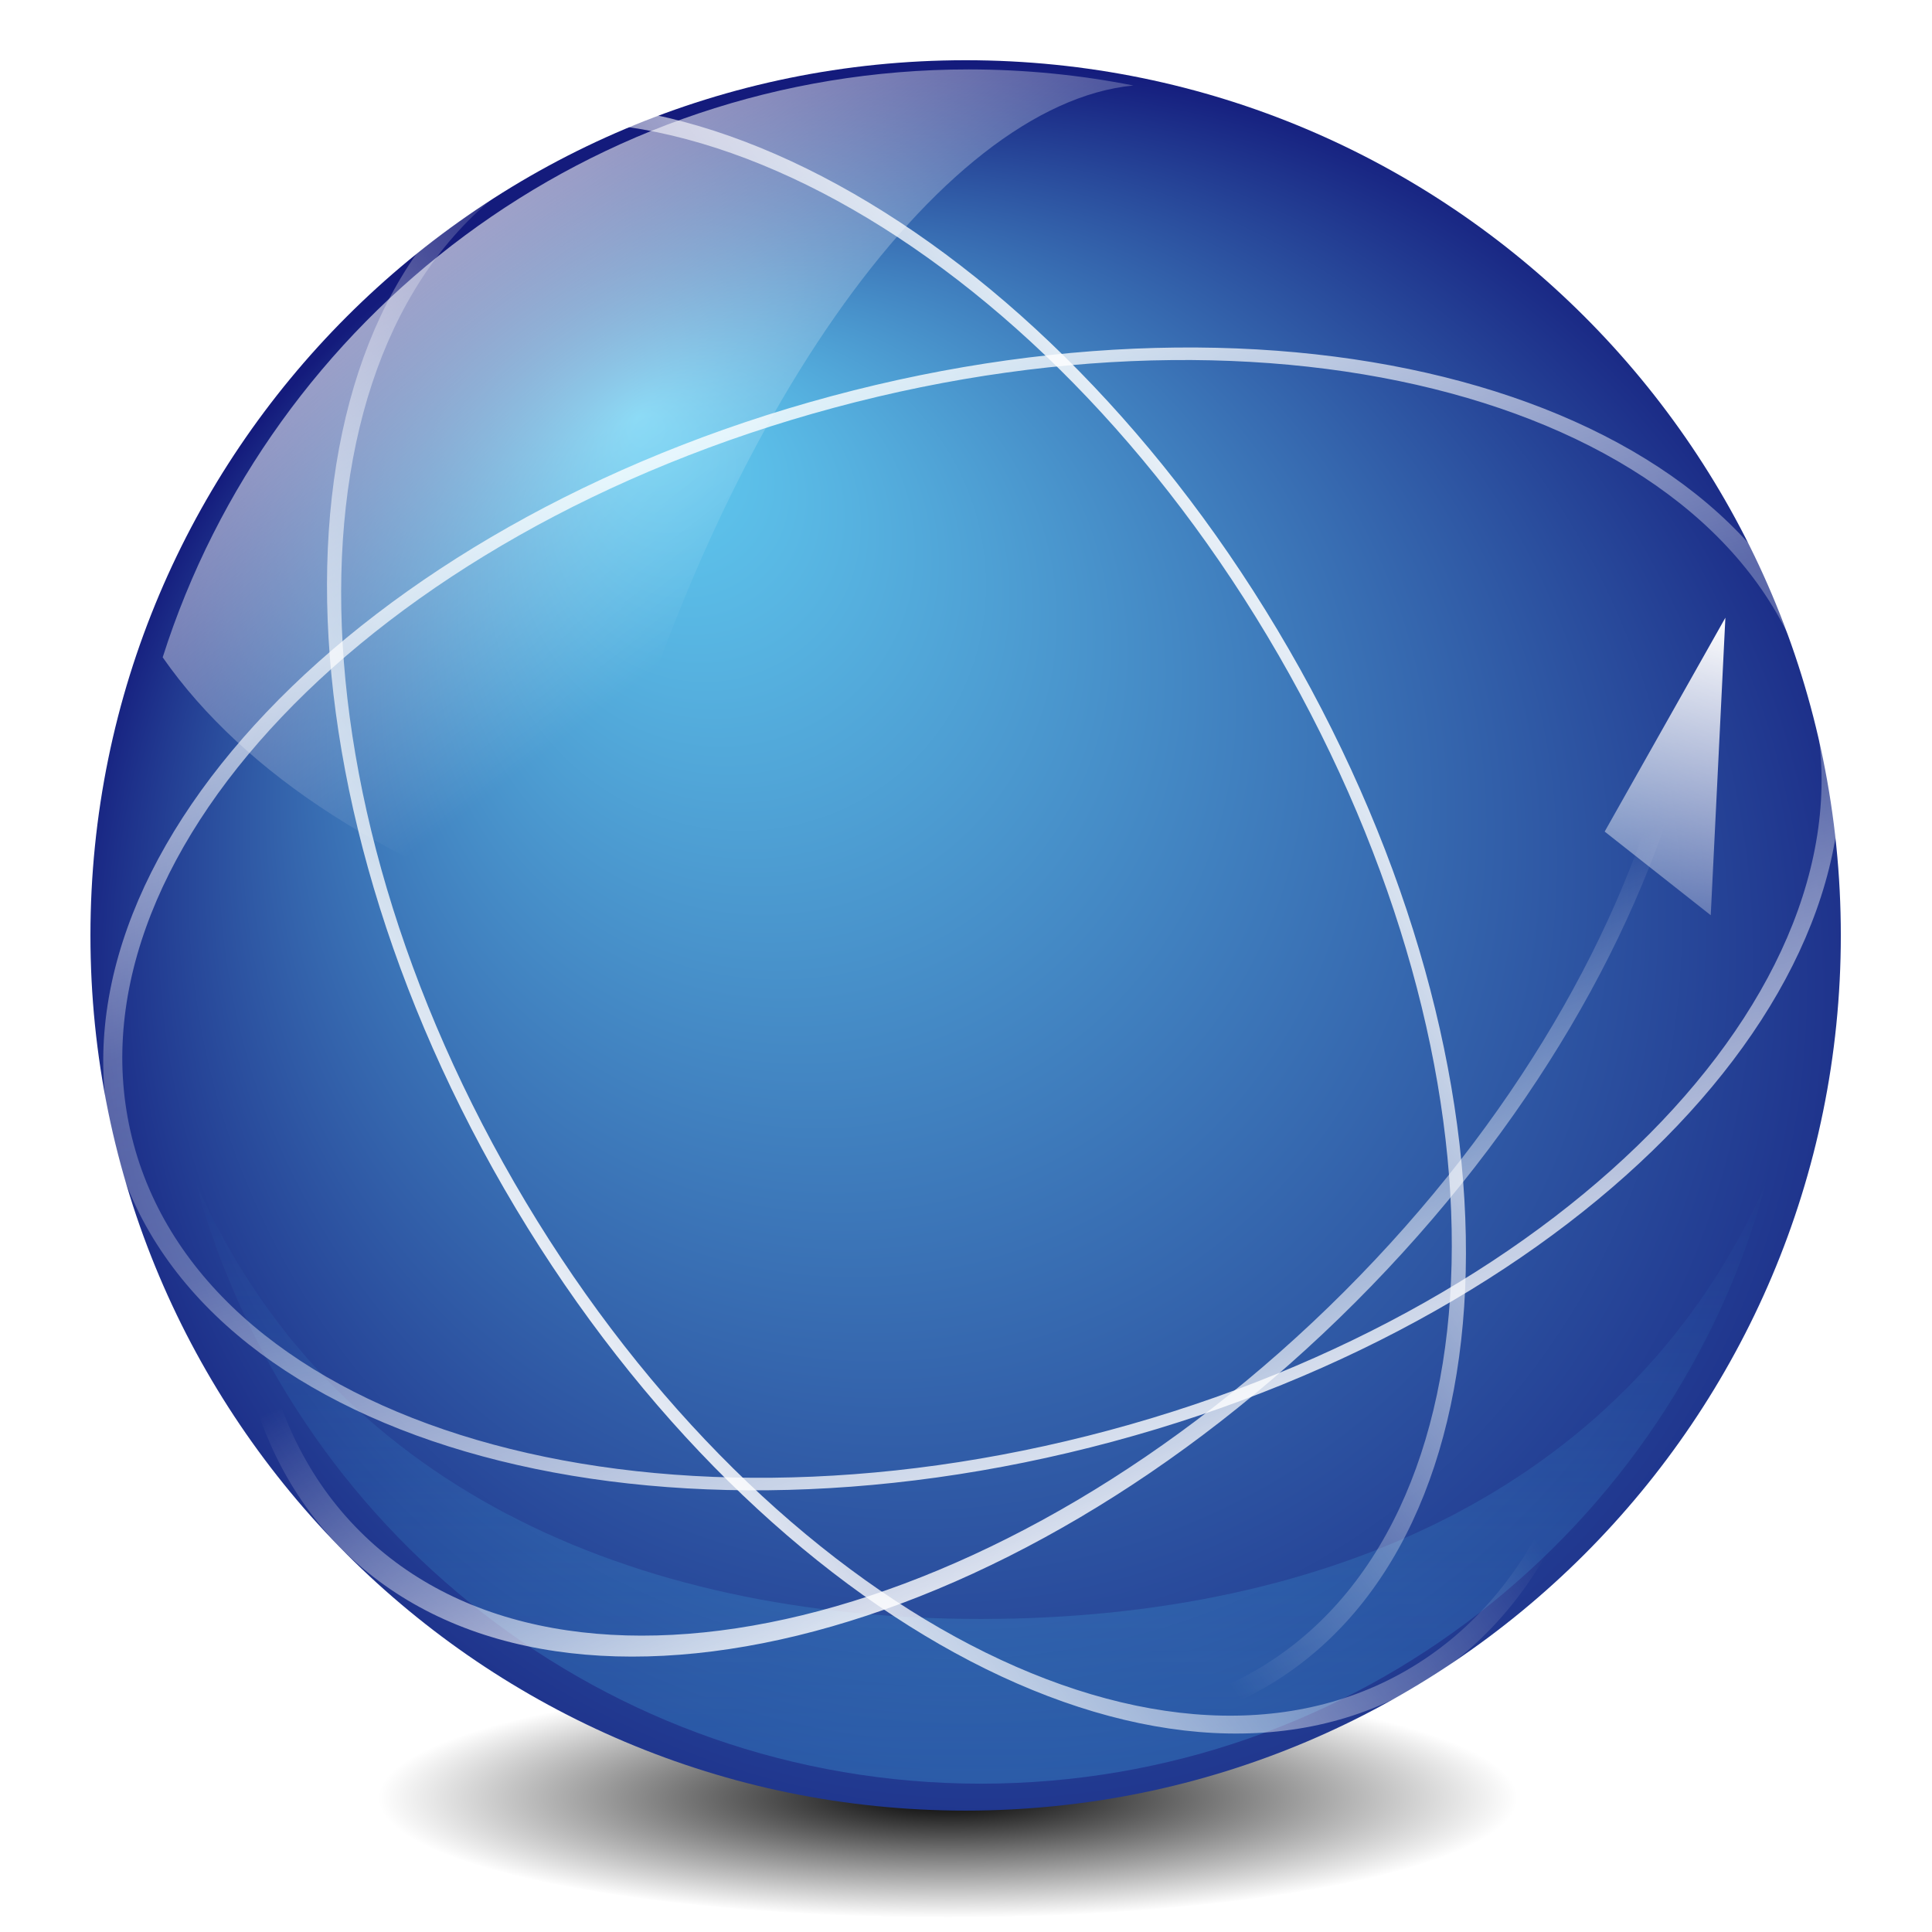 <svg xmlns:dc="http://purl.org/dc/elements/1.1/" xmlns:cc="http://creativecommons.org/ns#" xmlns:svg="http://www.w3.org/2000/svg" xmlns="http://www.w3.org/2000/svg" xmlns:xlink="http://www.w3.org/1999/xlink" version="1.0" width="128" height="128" viewBox="0 0 116 116" id="server-svg" xml:space="preserve" style="overflow:visible">
  <defs id="defs3772">
    <linearGradient x1="77.04" y1="14.124" x2="92.612" y2="4.882" id="linearGradient11390" xlink:href="#XMLID_4_" gradientUnits="userSpaceOnUse" gradientTransform="translate(229.838,405.962)" />
    <linearGradient x1="247.602" y1="-288.608" x2="261.973" y2="-288.608" id="rect22846_1_" gradientUnits="userSpaceOnUse" gradientTransform="matrix(0.943,-0.251,-0.242,-0.909,6.092,215.383)">
      <stop id="stop135" style="stop-color:#888888;stop-opacity:1" offset="0" />
      <stop id="stop137" style="stop-color:#555555;stop-opacity:1" offset="1" />
    </linearGradient>
    <linearGradient x1="247.602" y1="-288.608" x2="261.973" y2="-288.608" id="linearGradient11408" xlink:href="#rect22846_1_" gradientUnits="userSpaceOnUse" gradientTransform="matrix(0.943,-0.251,-0.242,-0.909,6.092,215.383)" />
    <filter color-interpolation-filters="sRGB" id="filter4503">
      <feGaussianBlur id="feGaussianBlur4505" stdDeviation="0.438" />
    </filter>
    <clipPath id="clipPath4092">
      <path d="m 59.849,42.398 c -2.256,4.589 -49.132,63.861 -51.075,68.668 -4.104,10.152 7.657,22.367 17.215,13.203 6.302,-6.042 40.97,-68.158 46.14,-72.854 3.494,-3.174 22.875,-10.332 22.875,-10.332 L 80.924,18.23 c 0,0 -18.2,18.322 -21.075,24.168 z" id="path4094" style="fill:#9c0f56" />
    </clipPath>
    <linearGradient x1="11.918" y1="119.058" x2="98.418" y2="44.058" id="XMLID_3_" gradientUnits="userSpaceOnUse">
      <stop id="stop49" style="stop-color:#c9c9c9;stop-opacity:1" offset="0" />
      <stop id="stop51" style="stop-color:#b2b2b2;stop-opacity:1" offset="0.023" />
      <stop id="stop53" style="stop-color:#9f9f9f;stop-opacity:1" offset="0.05" />
      <stop id="stop55" style="stop-color:#929292;stop-opacity:1" offset="0.082" />
      <stop id="stop57" style="stop-color:#8a8a8a;stop-opacity:1" offset="0.122" />
      <stop id="stop59" style="stop-color:#888888;stop-opacity:1" offset="0.201" />
      <stop id="stop63" style="stop-color:#686868;stop-opacity:1" offset="1" />
    </linearGradient>
    <linearGradient x1="11.918" y1="119.058" x2="98.418" y2="44.058" id="linearGradient11424" xlink:href="#XMLID_3_" gradientUnits="userSpaceOnUse" />
    <linearGradient x1="31.5" y1="80.044" x2="32.348" y2="80.672" id="XMLID_11_" gradientUnits="userSpaceOnUse" gradientTransform="translate(229.838,405.962)">
      <stop id="stop183" style="stop-color:#000000;stop-opacity:1" offset="0" />
      <stop id="stop185" style="stop-color:#000000;stop-opacity:0" offset="1" />
    </linearGradient>
    <linearGradient x1="31.5" y1="80.044" x2="32.348" y2="80.672" id="linearGradient11422" xlink:href="#XMLID_11_" gradientUnits="userSpaceOnUse" gradientTransform="translate(229.838,405.962)" />
    <linearGradient x1="23.984" y1="120.765" x2="12.728" y2="109.865" id="XMLID_10_" gradientUnits="userSpaceOnUse" gradientTransform="translate(229.838,405.962)">
      <stop id="stop176" style="stop-color:#eeeeee;stop-opacity:1" offset="0" />
      <stop id="stop178" style="stop-color:#535353;stop-opacity:1" offset="1" />
    </linearGradient>
    <linearGradient x1="17.509" y1="123.231" x2="18.876" y2="107.209" id="linearGradient11420" xlink:href="#XMLID_10_" gradientUnits="userSpaceOnUse" gradientTransform="translate(229.838,405.962)" />
    <linearGradient x1="18.777" y1="129.599" x2="18.777" y2="114.606" id="XMLID_9_" gradientUnits="userSpaceOnUse" gradientTransform="translate(229.838,405.962)">
      <stop id="stop169" style="stop-color:#000000;stop-opacity:1" offset="0" />
      <stop id="stop171" style="stop-color:#000000;stop-opacity:0" offset="1" />
    </linearGradient>
    <linearGradient x1="18.777" y1="129.599" x2="18.777" y2="114.606" id="linearGradient11418" xlink:href="#XMLID_9_" gradientUnits="userSpaceOnUse" gradientTransform="translate(229.838,405.962)" />
    <radialGradient cx="64.988" cy="15.943" r="19.618" id="XMLID_8_" gradientUnits="userSpaceOnUse" gradientTransform="translate(229.838,405.962)">
      <stop id="stop162" style="stop-color:#ffffff;stop-opacity:1" offset="0" />
      <stop id="stop164" style="stop-color:#888a85;stop-opacity:1" offset="1" />
    </radialGradient>
    <radialGradient cx="64.988" cy="15.943" r="19.618" id="radialGradient11416" xlink:href="#XMLID_8_" gradientUnits="userSpaceOnUse" gradientTransform="translate(229.838,405.962)" />
    <linearGradient x1="40.712" y1="75.172" x2="48.55" y2="80.9" id="XMLID_7_" gradientUnits="userSpaceOnUse" gradientTransform="translate(229.838,405.962)">
      <stop id="stop155" style="stop-color:#555753;stop-opacity:1" offset="0.213" />
      <stop id="stop157" style="stop-color:#000000;stop-opacity:1" offset="1" />
    </linearGradient>
    <linearGradient x1="40.712" y1="75.172" x2="48.55" y2="80.9" id="linearGradient11414" xlink:href="#XMLID_7_" gradientUnits="userSpaceOnUse" gradientTransform="translate(229.838,405.962)" />
    <linearGradient x1="16.78" y1="80.697" x2="67.724" y2="80.697" id="path30758_1_" gradientUnits="userSpaceOnUse" gradientTransform="translate(229.838,405.962)">
      <stop id="stop149" style="stop-color:#888888;stop-opacity:1" offset="0" />
      <stop id="stop151" style="stop-color:#dddddd;stop-opacity:1" offset="0.893" />
    </linearGradient>
    <linearGradient x1="16.78" y1="80.697" x2="67.724" y2="80.697" id="linearGradient11412" xlink:href="#path30758_1_" gradientUnits="userSpaceOnUse" gradientTransform="translate(229.838,405.962)" />
    <linearGradient x1="93.023" y1="39.387" x2="93.023" y2="25.929" id="path34280_1_" gradientUnits="userSpaceOnUse" gradientTransform="translate(229.838,405.962)">
      <stop id="stop141" style="stop-color:#555555;stop-opacity:1" offset="0" />
      <stop id="stop143" style="stop-color:#888888;stop-opacity:1" offset="0.396" />
      <stop id="stop145" style="stop-color:#555555;stop-opacity:1" offset="1" />
    </linearGradient>
    <linearGradient x1="93.023" y1="39.387" x2="93.023" y2="25.929" id="linearGradient11410" xlink:href="#path34280_1_" gradientUnits="userSpaceOnUse" gradientTransform="translate(229.838,405.962)" />
    <radialGradient cx="274.566" cy="36.065" r="6.873" id="rect14944_1_" gradientUnits="userSpaceOnUse" gradientTransform="matrix(0.523,-0.215,-2.627,-7.052,27.423,356.024)">
      <stop id="stop127" style="stop-color:#888a85;stop-opacity:1" offset="0" />
      <stop id="stop129" style="stop-color:#ffffff;stop-opacity:1" offset="0.621" />
      <stop id="stop131" style="stop-color:#555753;stop-opacity:1" offset="1" />
    </radialGradient>
    <radialGradient cx="274.566" cy="36.065" r="6.873" id="radialGradient11406" xlink:href="#rect14944_1_" gradientUnits="userSpaceOnUse" gradientTransform="matrix(0.523,-0.215,-2.627,-7.052,27.423,356.024)" />
    <radialGradient cx="290.843" cy="36.07" r="6.874" id="rect14938_1_" gradientUnits="userSpaceOnUse" gradientTransform="matrix(0.489,-0.206,-2.591,-7.093,29.692,361.615)">
      <stop id="stop119" style="stop-color:#888a85;stop-opacity:1" offset="0" />
      <stop id="stop121" style="stop-color:#ffffff;stop-opacity:1" offset="0.621" />
      <stop id="stop123" style="stop-color:#555753;stop-opacity:1" offset="1" />
    </radialGradient>
    <radialGradient cx="290.843" cy="36.07" r="6.874" id="radialGradient11404" xlink:href="#rect14938_1_" gradientUnits="userSpaceOnUse" gradientTransform="matrix(0.489,-0.206,-2.591,-7.093,29.692,361.615)" />
    <radialGradient cx="292.492" cy="43.389" r="6.873" id="rect10553_1_" gradientUnits="userSpaceOnUse" gradientTransform="matrix(0.498,-0.221,-2.937,-8.328,56.261,466.268)">
      <stop id="stop111" style="stop-color:#888a85;stop-opacity:1" offset="0" />
      <stop id="stop113" style="stop-color:#ffffff;stop-opacity:1" offset="0.621" />
      <stop id="stop115" style="stop-color:#555753;stop-opacity:1" offset="1" />
    </radialGradient>
    <radialGradient cx="292.492" cy="43.389" r="6.873" id="radialGradient11402" xlink:href="#rect10553_1_" gradientUnits="userSpaceOnUse" gradientTransform="matrix(0.498,-0.221,-2.937,-8.328,56.261,466.268)" />
    <radialGradient cx="92.734" cy="20.431" r="4.145" id="rect14950_1_" gradientUnits="userSpaceOnUse" gradientTransform="matrix(0.613,-0.292,-5.266,-7.965,125.01,227.992)">
      <stop id="stop103" style="stop-color:#ffffff;stop-opacity:1" offset="0" />
      <stop id="stop105" style="stop-color:#babdb6;stop-opacity:1" offset="0.527" />
      <stop id="stop107" style="stop-color:#888a85;stop-opacity:1" offset="1" />
    </radialGradient>
    <radialGradient cx="92.734" cy="20.431" r="4.145" id="radialGradient11400" xlink:href="#rect14950_1_" gradientUnits="userSpaceOnUse" gradientTransform="matrix(0.613,-0.292,-5.266,-7.965,125.01,227.992)" />
    <radialGradient cx="78.776" cy="44.608" r="14.32" id="rect10551_3_" gradientUnits="userSpaceOnUse">
      <stop id="stop95" style="stop-color:#2e3436;stop-opacity:1" offset="0" />
      <stop id="stop97" style="stop-color:#000000;stop-opacity:1" offset="0.722" />
      <stop id="stop99" style="stop-color:#2e3436;stop-opacity:1" offset="1" />
    </radialGradient>
    <radialGradient cx="78.776" cy="44.608" r="14.32" id="radialGradient11398" xlink:href="#rect10551_3_" gradientUnits="userSpaceOnUse" />
    <linearGradient x1="77.217" y1="44.766" x2="73.449" y2="30.555" id="rect10551_1_" gradientUnits="userSpaceOnUse">
      <stop id="stop89" style="stop-color:#dddddd;stop-opacity:1" offset="0.722" />
      <stop id="stop91" style="stop-color:#eeeeec;stop-opacity:1" offset="1" />
    </linearGradient>
    <linearGradient x1="77.217" y1="44.766" x2="73.449" y2="30.555" id="linearGradient11396" xlink:href="#rect10551_1_" gradientUnits="userSpaceOnUse" />
    <radialGradient cx="77.004" cy="13.14" r="64.406" fx="77.004" fy="13.14" id="XMLID_6_" gradientUnits="userSpaceOnUse" gradientTransform="translate(229.838,405.962)">
      <stop id="stop82" style="stop-color:#ffffff;stop-opacity:1" offset="0" />
      <stop id="stop13256" style="stop-color:#c3c4c2;stop-opacity:1" offset="0.5" />
      <stop id="stop84" style="stop-color:#000000;stop-opacity:1" offset="1" />
    </radialGradient>
    <radialGradient cx="77.004" cy="13.14" r="64.406" fx="77.004" fy="13.14" id="radialGradient11394" xlink:href="#XMLID_6_" gradientUnits="userSpaceOnUse" gradientTransform="matrix(0.434,0.444,-0.715,0.699,282.841,375.709)" />
    <linearGradient x1="15.721" y1="125.786" x2="24.936" y2="108.343" id="XMLID_5_" gradientUnits="userSpaceOnUse" gradientTransform="translate(-80,0)">
      <stop id="stop75" style="stop-color:#000000;stop-opacity:1" offset="0" />
      <stop id="stop77" style="stop-color:#ffffff;stop-opacity:1" offset="0.893" />
    </linearGradient>
    <linearGradient x1="15.721" y1="125.786" x2="24.936" y2="108.343" id="linearGradient10549" xlink:href="#XMLID_5_" gradientUnits="userSpaceOnUse" gradientTransform="translate(-80,0)" />
    <mask id="mask10545">
      <path d="M -0.051,18.554 -0.847,9.66 c 0,0 8.988,-5.178 11.227,-6.467 C 3.985,-0.79 -3.654,1.07 -3.741,1.093 c -7.162,1.903 -12.167,7.772 -12.167,14.129 0,0.239 0.007,0.479 0.021,0.718 0,0.001 0,0.001 0,0.002 0,0.357 -0.363,20.788 -3.366,26.896 -1.081,2.198 -11.148,15.342 -22.805,30.562 -12.137,15.847 -27.242,35.568 -28.24,38.04 -0.541,1.338 -0.781,2.686 -0.781,3.995 0,3.786 2.019,7.228 4.596,9.186 0.4,-0.701 0.828,-1.443 1.286,-2.229 -1.823,-1.291 -3.266,-3.318 -3.698,-5.609 -0.396,-2.096 0.064,-4.303 1.264,-6.057 1.171,-1.713 2.972,-2.871 5.07,-3.263 1.626,-0.303 3.379,0.13 4.94,1.219 0.193,0.135 0.376,0.284 0.558,0.436 10.748,-16.885 29.125,-43.768 60.258,-85.294 -1.872,-3.04 -3.246,-5.27 -3.246,-5.27 z" id="path10547" style="fill:url(#linearGradient10549)" />
    </mask>
    <linearGradient x1="40.528" y1="55.75" x2="52.982" y2="64.646" id="XMLID_4_" gradientUnits="userSpaceOnUse" gradientTransform="translate(-80,0)">
      <stop id="stop68" style="stop-color:#ffffff;stop-opacity:0" offset="0" />
      <stop id="stop70" style="stop-color:#ffffff;stop-opacity:1" offset="0.893" />
    </linearGradient>
    <linearGradient x1="40.528" y1="55.75" x2="52.982" y2="64.646" id="linearGradient11392" xlink:href="#XMLID_4_" gradientUnits="userSpaceOnUse" gradientTransform="translate(-80,0)" />
    <linearGradient x1="14.921" y1="124.677" x2="107.755" y2="-17.99" id="path2388_1_" gradientUnits="userSpaceOnUse" gradientTransform="translate(229.838,405.962)">
      <stop id="stop32" style="stop-color:#dddddd;stop-opacity:1" offset="0" />
      <stop id="stop34" style="stop-color:#888888;stop-opacity:1" offset="0.686" />
      <stop id="stop36" style="stop-color:#dddddd;stop-opacity:1" offset="0.893" />
    </linearGradient>
    <linearGradient x1="14.921" y1="124.677" x2="107.755" y2="-17.99" id="linearGradient11388" xlink:href="#path2388_1_" gradientUnits="userSpaceOnUse" gradientTransform="translate(229.838,405.962)" />
    <radialGradient cx="172.123" cy="4.748" r="4.697" id="path5936_1_" gradientUnits="userSpaceOnUse" gradientTransform="matrix(6.792,-1.486,-1.201,-5.506,-845.126,725.195)">
      <stop id="stop26" style="stop-color:#ffffff;stop-opacity:1" offset="0" />
      <stop id="stop28" style="stop-color:#3e3e3e;stop-opacity:1" offset="1" />
    </radialGradient>
    <radialGradient cx="172.123" cy="4.748" r="4.697" id="radialGradient11386" xlink:href="#path5936_1_" gradientUnits="userSpaceOnUse" gradientTransform="matrix(6.792,-1.486,-1.201,-5.506,-845.126,725.195)" />
    <linearGradient x1="92.628" y1="26.589" x2="104.532" y2="31.235" id="XMLID_1_" gradientUnits="userSpaceOnUse" gradientTransform="translate(229.838,405.962)">
      <stop id="stop19" style="stop-color:#ffffff;stop-opacity:1" offset="0" />
      <stop id="stop21" style="stop-color:#888888;stop-opacity:1" offset="0.639" />
    </linearGradient>
    <linearGradient x1="92.628" y1="26.589" x2="104.532" y2="31.235" id="linearGradient11384" xlink:href="#XMLID_1_" gradientUnits="userSpaceOnUse" gradientTransform="translate(229.838,405.962)" />
    <linearGradient x1="258.884" y1="-326.09" x2="286.16" y2="-287.653" id="rect25493_1_" gradientUnits="userSpaceOnUse" gradientTransform="matrix(0.906,-0.241,-0.242,-0.909,10.724,214.407)">
      <stop id="stop5" style="stop-color:#555555;stop-opacity:1" offset="0" />
      <stop id="stop7" style="stop-color:#888888;stop-opacity:1" offset="0.686" />
    </linearGradient>
    <linearGradient x1="258.884" y1="-326.09" x2="286.16" y2="-287.653" id="linearGradient11382" xlink:href="#rect25493_1_" gradientUnits="userSpaceOnUse" gradientTransform="matrix(0.906,-0.241,-0.242,-0.909,10.724,214.407)" />
    <filter color-interpolation-filters="sRGB" id="filter12490">
      <feGaussianBlur id="feGaussianBlur12492" stdDeviation="2.351" />
    </filter>
    <linearGradient id="linearGradient4046">
      <stop id="stop4048" style="stop-color:#ffffff;stop-opacity:1" offset="0" />
      <stop id="stop4050" style="stop-color:#ffffff;stop-opacity:0" offset="1" />
    </linearGradient>
    <linearGradient id="linearGradient6774">
      <stop id="stop6776" style="stop-color:#ffffff;stop-opacity:1" offset="0" />
      <stop id="stop6778" style="stop-color:#ffffff;stop-opacity:0" offset="1" />
    </linearGradient>
    <linearGradient id="linearGradient6454">
      <stop id="stop6456" style="stop-color:#ffffff;stop-opacity:1" offset="0" />
      <stop id="stop6458" style="stop-color:#ffffff;stop-opacity:0" offset="1" />
    </linearGradient>
    <filter x="-0.05" y="-0.299" width="1.1" height="1.598" color-interpolation-filters="sRGB" id="filter3860">
      <feGaussianBlur stdDeviation="2.606" id="feGaussianBlur3862" />
    </filter>
    <filter x="-0.043" y="-0.114" width="1.087" height="1.227" color-interpolation-filters="sRGB" id="filter3793">
      <feGaussianBlur stdDeviation="2.881" id="feGaussianBlur3795" />
    </filter>
    <linearGradient id="linearGradient3142">
      <stop id="stop3144" style="stop-color:#62cdf2;stop-opacity:1" offset="0" />
      <stop id="stop3146" style="stop-color:#141b7c;stop-opacity:1" offset="1" />
    </linearGradient>
    <linearGradient id="linearGradient3820">
      <stop id="stop3822" style="stop-color:#000000;stop-opacity:1" offset="0" />
      <stop id="stop3864" style="stop-color:#000000;stop-opacity:0.498" offset="0.5" />
      <stop id="stop3824" style="stop-color:#000000;stop-opacity:0" offset="1" />
    </linearGradient>
    <linearGradient id="linearGradient3927">
      <stop id="stop3929" style="stop-color:#4fd6ff;stop-opacity:1" offset="0" />
      <stop id="stop3931" style="stop-color:#4fd6ff;stop-opacity:0" offset="1" />
    </linearGradient>
    <filter x="-0.105" y="-0.05" width="1.211" height="1.099" color-interpolation-filters="sRGB" id="filter6740">
      <feGaussianBlur id="feGaussianBlur6742" stdDeviation="0.207" />
    </filter>
    <radialGradient cx="106.917" cy="78.61" r="92.351" fx="103.402" fy="148.286" id="radialGradient6538" xlink:href="#linearGradient3142" gradientUnits="userSpaceOnUse" gradientTransform="matrix(-0.935,0.634,-0.648,-0.956,296.989,169.255)" />
    <radialGradient cx="99.157" cy="186.171" r="62.769" fx="99.157" fy="186.171" id="radialGradient6540" xlink:href="#linearGradient3820" gradientUnits="userSpaceOnUse" gradientTransform="matrix(1,0,0,0.167,0,155.142)" />
    <linearGradient x1="-1100.798" y1="457.993" x2="-1100.798" y2="379.857" id="linearGradient6542" xlink:href="#linearGradient3927" gradientUnits="userSpaceOnUse" />
    <linearGradient x1="97.526" y1="51.7" x2="37.594" y2="11.567" id="linearGradient6544" xlink:href="#linearGradient6454" gradientUnits="userSpaceOnUse" />
    <linearGradient x1="108.674" y1="-9.811" x2="-5.198" y2="6.688" id="linearGradient6546" xlink:href="#linearGradient6454" gradientUnits="userSpaceOnUse" />
    <linearGradient x1="119.585" y1="1.565" x2="-6.849" y2="8.759" id="linearGradient6548" xlink:href="#linearGradient6454" gradientUnits="userSpaceOnUse" />
    <linearGradient x1="100.883" y1="45.795" x2="96.163" y2="59.069" id="linearGradient6550" xlink:href="#linearGradient6774" gradientUnits="userSpaceOnUse" gradientTransform="translate(0.906,-1.812)" />
    <linearGradient x1="22.196" y1="-3.091" x2="51.626" y2="35.567" id="linearGradient6552" xlink:href="#linearGradient4046" gradientUnits="userSpaceOnUse" gradientTransform="matrix(0.968,0,0,0.965,-3.793,0.04)" />
    <linearGradient x1="108.674" y1="-9.811" x2="-5.198" y2="6.688" id="linearGradient6554" xlink:href="#linearGradient6454" gradientUnits="userSpaceOnUse" />
    <linearGradient x1="119.585" y1="1.565" x2="-6.849" y2="8.759" id="linearGradient6556" xlink:href="#linearGradient6454" gradientUnits="userSpaceOnUse" />
    <linearGradient x1="0.161" y1="117.28" x2="128.161" y2="117.28" id="linearGradient8078" xlink:href="#linearGradient6959" gradientUnits="userSpaceOnUse" gradientTransform="matrix(0.785,-0.074,0.039,0.449,22.778,70.711)" />
    <linearGradient id="linearGradient6959">
      <stop id="stop6961" style="stop-color:#000000;stop-opacity:1" offset="0" />
      <stop id="stop6963" style="stop-color:#000000;stop-opacity:0" offset="1" />
    </linearGradient>
    <linearGradient x1="-70.589" y1="67.754" x2="-59.581" y2="67.754" id="linearGradient4970" xlink:href="#linearGradient2334" gradientUnits="userSpaceOnUse" gradientTransform="matrix(1.176,0,0,1.183,-4.798,-79.666)" />
    <linearGradient id="linearGradient2334">
      <stop id="stop2336" style="stop-color:#8d8d8d;stop-opacity:1" offset="0" />
      <stop id="stop2342" style="stop-color:#e2dcdc;stop-opacity:1" offset="0.277" />
      <stop id="stop2348" style="stop-color:#ffffff;stop-opacity:1" offset="0.715" />
      <stop id="stop2344" style="stop-color:#dfd9df;stop-opacity:1" offset="0.807" />
      <stop id="stop2338" style="stop-color:#888888;stop-opacity:1" offset="1" />
    </linearGradient>
    <linearGradient x1="-66.906" y1="77.1" x2="-66.906" y2="75.717" id="linearGradient4949" xlink:href="#linearGradient2352" gradientUnits="userSpaceOnUse" gradientTransform="matrix(1.176,0,0,1.183,-4.783,-79.65)" />
    <linearGradient id="linearGradient2352">
      <stop id="stop2354" style="stop-color:#000000;stop-opacity:1" offset="0" />
      <stop id="stop2356" style="stop-color:#000000;stop-opacity:0" offset="1" />
    </linearGradient>
    <linearGradient x1="34.913" y1="94.734" x2="55.089" y2="94.734" id="linearGradient4967" xlink:href="#linearGradient3058" gradientUnits="userSpaceOnUse" gradientTransform="matrix(-0.968,-0.669,-0.674,0.973,144.547,27.43)" />
    <linearGradient id="linearGradient3058">
      <stop id="stop3060" style="stop-color:#9a7600;stop-opacity:1" offset="0" />
      <stop id="stop3066" style="stop-color:#e3ad00;stop-opacity:1" offset="0.325" />
      <stop id="stop3070" style="stop-color:#ffcd2c;stop-opacity:1" offset="0.667" />
      <stop id="stop3068" style="stop-color:#e3ad00;stop-opacity:1" offset="0.916" />
      <stop id="stop3062" style="stop-color:#b98d00;stop-opacity:1" offset="1" />
    </linearGradient>
    <linearGradient x1="45.241" y1="61.083" x2="45.241" y2="62.415" id="linearGradient4964" xlink:href="#linearGradient2310" gradientUnits="userSpaceOnUse" gradientTransform="matrix(-0.968,-0.669,-0.674,0.973,144.365,27.464)" />
    <linearGradient id="linearGradient2310">
      <stop id="stop2312" style="stop-color:#020202;stop-opacity:1" offset="0" />
      <stop id="stop2314" style="stop-color:#020202;stop-opacity:0" offset="1" />
    </linearGradient>
    <linearGradient x1="45.616" y1="128.005" x2="45.616" y2="125.9" id="linearGradient4961" xlink:href="#linearGradient2310" gradientUnits="userSpaceOnUse" gradientTransform="matrix(-0.968,-0.669,-0.674,0.973,144.547,27.43)" />
    <linearGradient x1="37.235" y1="75.416" x2="38.615" y2="75.48" id="linearGradient4958" xlink:href="#linearGradient2322" gradientUnits="userSpaceOnUse" gradientTransform="matrix(-0.968,-0.669,-0.674,0.973,144.448,27.449)" />
    <linearGradient id="linearGradient2322">
      <stop id="stop2324" style="stop-color:#000000;stop-opacity:1" offset="0" />
      <stop id="stop2326" style="stop-color:#000000;stop-opacity:0" offset="1" />
    </linearGradient>
    <linearGradient x1="36.909" y1="75.416" x2="38.452" y2="75.48" id="linearGradient4955" xlink:href="#linearGradient2322" gradientUnits="userSpaceOnUse" gradientTransform="matrix(0.983,0.666,-0.658,0.97,55.44,-32.927)" />
    <linearGradient x1="-74.013" y1="49.462" x2="-58.207" y2="65.269" id="linearGradient4952" xlink:href="#linearGradient2352" gradientUnits="userSpaceOnUse" gradientTransform="matrix(1.176,0,0,1.183,-4.798,-79.666)" />
    <linearGradient x1="-66.906" y1="78.001" x2="-66.906" y2="77.233" id="linearGradient4946" xlink:href="#linearGradient2352" gradientUnits="userSpaceOnUse" gradientTransform="matrix(1.176,0,0,1.183,-4.798,-75.355)" />
    <radialGradient cx="-67.615" cy="84.213" r="1.45" fx="-67.047" fy="83.803" id="radialGradient2167" xlink:href="#linearGradient2370" gradientUnits="userSpaceOnUse" gradientTransform="matrix(1,0,0,0.636,0,30.623)" />
    <linearGradient id="linearGradient2370">
      <stop id="stop2378" style="stop-color:#000000;stop-opacity:1" offset="0" />
      <stop id="stop2374" style="stop-color:#2a2a2a;stop-opacity:0.295" offset="1" />
    </linearGradient>
    <radialGradient cx="-67.615" cy="84.213" r="1.45" fx="-67.047" fy="83.803" id="radialGradient2169" xlink:href="#linearGradient2370" gradientUnits="userSpaceOnUse" gradientTransform="matrix(1,0,0,0.636,0,30.623)" />
    <radialGradient cx="-67.615" cy="84.213" r="1.45" fx="-67.047" fy="83.803" id="radialGradient2171" xlink:href="#linearGradient2370" gradientUnits="userSpaceOnUse" gradientTransform="matrix(1,0,0,0.636,0,30.623)" />
    <radialGradient cx="-67.615" cy="84.213" r="1.45" fx="-67.047" fy="83.803" id="radialGradient2173" xlink:href="#linearGradient2370" gradientUnits="userSpaceOnUse" gradientTransform="matrix(1,0,0,0.636,0,30.623)" />
    <radialGradient cx="-67.615" cy="84.213" r="1.45" fx="-67.047" fy="83.803" id="radialGradient2175" xlink:href="#linearGradient2370" gradientUnits="userSpaceOnUse" gradientTransform="matrix(1,0,0,0.636,0,30.623)" />
    <radialGradient cx="-67.615" cy="84.213" r="1.45" fx="-67.047" fy="83.803" id="radialGradient2177" xlink:href="#linearGradient2370" gradientUnits="userSpaceOnUse" gradientTransform="matrix(1,0,0,0.636,0,30.623)" />
    <radialGradient cx="-67.615" cy="84.213" r="1.45" fx="-67.047" fy="83.803" id="radialGradient2179" xlink:href="#linearGradient2370" gradientUnits="userSpaceOnUse" gradientTransform="matrix(1,0,0,0.636,0,30.623)" />
    <radialGradient cx="-67.615" cy="84.213" r="1.45" fx="-67.047" fy="83.803" id="radialGradient2181" xlink:href="#linearGradient2370" gradientUnits="userSpaceOnUse" gradientTransform="matrix(1,0,0,0.636,0,30.623)" />
    <radialGradient cx="-67.615" cy="84.213" r="1.45" fx="-67.047" fy="83.803" id="radialGradient2183" xlink:href="#linearGradient2370" gradientUnits="userSpaceOnUse" gradientTransform="matrix(1,0,0,0.636,0,30.623)" />
    <radialGradient cx="-67.615" cy="84.213" r="1.45" fx="-67.047" fy="83.803" id="radialGradient2185" xlink:href="#linearGradient2370" gradientUnits="userSpaceOnUse" gradientTransform="matrix(1,0,0,0.636,0,30.623)" />
    <radialGradient cx="-67.615" cy="84.213" r="1.45" fx="-67.047" fy="83.803" id="radialGradient2187" xlink:href="#linearGradient2370" gradientUnits="userSpaceOnUse" gradientTransform="matrix(1,0,0,0.636,0,30.623)" />
    <radialGradient cx="-67.615" cy="84.213" r="1.45" fx="-67.047" fy="83.803" id="radialGradient2189" xlink:href="#linearGradient2370" gradientUnits="userSpaceOnUse" gradientTransform="matrix(1,0,0,0.636,0,30.623)" />
    <radialGradient cx="-67.615" cy="84.213" r="1.45" fx="-67.047" fy="83.803" id="radialGradient2191" xlink:href="#linearGradient2370" gradientUnits="userSpaceOnUse" gradientTransform="matrix(1,0,0,0.636,0,30.623)" />
    <radialGradient cx="-67.615" cy="84.213" r="1.45" fx="-67.047" fy="83.803" id="radialGradient2193" xlink:href="#linearGradient2370" gradientUnits="userSpaceOnUse" gradientTransform="matrix(1,0,0,0.636,0,30.623)" />
    <radialGradient cx="-67.615" cy="84.213" r="1.45" fx="-67.047" fy="83.803" id="radialGradient2195" xlink:href="#linearGradient2370" gradientUnits="userSpaceOnUse" gradientTransform="matrix(1,0,0,0.636,0,30.623)" />
    <radialGradient cx="-67.615" cy="84.213" r="1.45" fx="-67.047" fy="83.803" id="radialGradient2197" xlink:href="#linearGradient2370" gradientUnits="userSpaceOnUse" gradientTransform="matrix(1,0,0,0.636,0,30.623)" />
    <radialGradient cx="-67.615" cy="84.213" r="1.45" fx="-67.047" fy="83.803" id="radialGradient2199" xlink:href="#linearGradient2370" gradientUnits="userSpaceOnUse" gradientTransform="matrix(1,0,0,0.636,0,30.623)" />
    <radialGradient cx="-67.615" cy="84.213" r="1.45" fx="-67.047" fy="83.803" id="radialGradient2201" xlink:href="#linearGradient2370" gradientUnits="userSpaceOnUse" gradientTransform="matrix(1,0,0,0.636,0,30.623)" />
    <radialGradient cx="-67.615" cy="84.213" r="1.45" fx="-67.047" fy="83.803" id="radialGradient2203" xlink:href="#linearGradient2370" gradientUnits="userSpaceOnUse" gradientTransform="matrix(1,0,0,0.636,0,30.623)" />
    <radialGradient cx="-67.615" cy="84.213" r="1.45" fx="-67.047" fy="83.803" id="radialGradient2205" xlink:href="#linearGradient2370" gradientUnits="userSpaceOnUse" gradientTransform="matrix(1,0,0,0.636,0,30.623)" />
    <radialGradient cx="-67.615" cy="84.213" r="1.45" fx="-67.047" fy="83.803" id="radialGradient2207" xlink:href="#linearGradient2370" gradientUnits="userSpaceOnUse" gradientTransform="matrix(1,0,0,0.636,0,30.623)" />
    <radialGradient cx="-67.615" cy="84.213" r="1.45" fx="-67.047" fy="83.803" id="radialGradient2209" xlink:href="#linearGradient2370" gradientUnits="userSpaceOnUse" gradientTransform="matrix(1,0,0,0.636,0,30.623)" />
    <radialGradient cx="-67.615" cy="84.213" r="1.45" fx="-67.047" fy="83.803" id="radialGradient2211" xlink:href="#linearGradient2370" gradientUnits="userSpaceOnUse" gradientTransform="matrix(1,0,0,0.636,0,30.623)" />
    <radialGradient cx="-67.615" cy="84.213" r="1.45" fx="-67.047" fy="83.803" id="radialGradient2213" xlink:href="#linearGradient2370" gradientUnits="userSpaceOnUse" gradientTransform="matrix(1,0,0,0.636,0,30.623)" />
    <radialGradient cx="-67.615" cy="84.213" r="1.45" fx="-67.047" fy="83.803" id="radialGradient2215" xlink:href="#linearGradient2370" gradientUnits="userSpaceOnUse" gradientTransform="matrix(1,0,0,0.636,0,30.623)" />
    <radialGradient cx="-67.615" cy="84.213" r="1.45" fx="-67.047" fy="83.803" id="radialGradient2217" xlink:href="#linearGradient2370" gradientUnits="userSpaceOnUse" gradientTransform="matrix(1,0,0,0.636,0,30.623)" />
    <radialGradient cx="-67.615" cy="84.213" r="1.45" fx="-67.047" fy="83.803" id="radialGradient2219" xlink:href="#linearGradient2370" gradientUnits="userSpaceOnUse" gradientTransform="matrix(1,0,0,0.636,0,30.623)" />
    <radialGradient cx="-67.615" cy="84.213" r="1.45" fx="-67.047" fy="83.803" id="radialGradient2221" xlink:href="#linearGradient2370" gradientUnits="userSpaceOnUse" gradientTransform="matrix(1,0,0,0.636,0,30.623)" />
    <radialGradient cx="-67.615" cy="84.213" r="1.45" fx="-67.047" fy="83.803" id="radialGradient2223" xlink:href="#linearGradient2370" gradientUnits="userSpaceOnUse" gradientTransform="matrix(1,0,0,0.636,0,30.623)" />
    <radialGradient cx="-67.615" cy="84.213" r="1.45" fx="-67.047" fy="83.803" id="radialGradient2225" xlink:href="#linearGradient2370" gradientUnits="userSpaceOnUse" gradientTransform="matrix(1,0,0,0.636,0,30.623)" />
    <radialGradient cx="-67.615" cy="84.213" r="1.45" fx="-67.047" fy="83.803" id="radialGradient2227" xlink:href="#linearGradient2370" gradientUnits="userSpaceOnUse" gradientTransform="matrix(1,0,0,0.636,0,30.623)" />
    <radialGradient cx="-67.615" cy="84.213" r="1.45" fx="-67.047" fy="83.803" id="radialGradient2229" xlink:href="#linearGradient2370" gradientUnits="userSpaceOnUse" gradientTransform="matrix(1,0,0,0.636,0,30.623)" />
    <radialGradient cx="-67.615" cy="84.213" r="1.45" fx="-67.047" fy="83.803" id="radialGradient2231" xlink:href="#linearGradient2370" gradientUnits="userSpaceOnUse" gradientTransform="matrix(1,0,0,0.636,0,30.623)" />
    <linearGradient x1="62.988" y1="46.47" x2="118.029" y2="62.35" id="linearGradient4910" xlink:href="#linearGradient2803" gradientUnits="userSpaceOnUse" gradientTransform="matrix(-0.968,-0.669,-0.674,0.973,196.658,26.204)" />
    <linearGradient id="linearGradient2803">
      <stop id="stop2809" style="stop-color:#e2dcdc;stop-opacity:1" offset="0" />
      <stop id="stop2811" style="stop-color:#ffffff;stop-opacity:1" offset="0.391" />
      <stop id="stop2813" style="stop-color:#dfd9df;stop-opacity:1" offset="0.827" />
      <stop id="stop2815" style="stop-color:#c3c3c3;stop-opacity:1" offset="1" />
    </linearGradient>
    <clipPath id="clipPath5354">
      <path d="m 103.984,-1.574 c 1.366,-0.218 5.001,-1.34 2.187,-4.118 -29.998,-21.599 -54.176,-12.632 -63.235,-6.467 10.163,-5.732 35.836,-9.766 61.048,10.585 z" id="path5356" style="fill:#00583f;fill-opacity:1;fill-rule:evenodd;stroke:none" />
    </clipPath>
    <filter x="-0.059" y="-0.254" width="1.118" height="1.508" color-interpolation-filters="sRGB" id="filter5739">
      <feGaussianBlur id="feGaussianBlur5741" stdDeviation="1.528" />
    </filter>
    <radialGradient cx="92.496" cy="43.249" r="16.633" fx="92.496" fy="43.249" id="radialGradient4903" xlink:href="#linearGradient2830" gradientUnits="userSpaceOnUse" gradientTransform="matrix(-1.776,-0.899,-1.06,2.083,285.116,4.675)" />
    <linearGradient id="linearGradient2830">
      <stop id="stop2832" style="stop-color:#111111;stop-opacity:1" offset="0" />
      <stop id="stop2838" style="stop-color:#6e6e70;stop-opacity:1" offset="0.143" />
      <stop id="stop2864" style="stop-color:#101010;stop-opacity:1" offset="0.571" />
      <stop id="stop2834" style="stop-color:#0d0d0d;stop-opacity:1" offset="1" />
    </linearGradient>
    <radialGradient cx="92.99" cy="42.85" r="16.633" fx="92.99" fy="42.85" id="radialGradient4900" xlink:href="#linearGradient2830" gradientUnits="userSpaceOnUse" gradientTransform="matrix(-1.776,-0.899,-1.06,2.083,285.116,4.675)" />
    <radialGradient cx="93.748" cy="43.103" r="16.633" fx="93.748" fy="43.103" id="radialGradient4897" xlink:href="#linearGradient2830" gradientUnits="userSpaceOnUse" gradientTransform="matrix(-1.776,-0.899,-1.06,2.083,285.116,4.675)" />
    <radialGradient cx="94.932" cy="43.032" r="16.633" fx="94.932" fy="43.032" id="radialGradient4894" xlink:href="#linearGradient2830" gradientUnits="userSpaceOnUse" gradientTransform="matrix(-1.776,-0.899,-1.06,2.083,285.116,4.675)" />
    <radialGradient cx="94.436" cy="42.71" r="16.633" fx="94.436" fy="42.71" id="radialGradient4891" xlink:href="#linearGradient2830" gradientUnits="userSpaceOnUse" gradientTransform="matrix(-2.213,-1.558,-0.92,1.286,320.801,101.437)" />
    <linearGradient x1="106.03" y1="59.273" x2="108.787" y2="55.575" id="linearGradient4888" xlink:href="#linearGradient2854" gradientUnits="userSpaceOnUse" gradientTransform="matrix(-0.968,-0.669,-0.674,0.973,196.658,26.204)" />
    <linearGradient id="linearGradient2854">
      <stop id="stop2856" style="stop-color:#ffffff;stop-opacity:1" offset="0" />
      <stop id="stop2858" style="stop-color:#ffffff;stop-opacity:0" offset="1" />
    </linearGradient>
    <linearGradient x1="61.87" y1="33.319" x2="61.87" y2="40.551" id="linearGradient4880" xlink:href="#linearGradient2938" gradientUnits="userSpaceOnUse" gradientTransform="matrix(-0.968,-0.669,-0.674,0.973,196.658,26.204)" />
    <linearGradient id="linearGradient2938">
      <stop id="stop2940" style="stop-color:#000000;stop-opacity:1" offset="0" />
      <stop id="stop2942" style="stop-color:#000000;stop-opacity:0" offset="1" />
    </linearGradient>
    <clipPath id="clipPath6914">
      <path d="m 82.925,-3.435 -1.609,-1.192 c 0.523,-11.067 9.172,-20.603 22.622,-22.256 3.347,0.424 5.559,6.169 6.887,9.945 l 10.547,3.578 5.874,4.357 c -2.568,5.111 -5.642,9.878 -9.572,14.063 l -6.459,-3.712 -7.488,-9.863 C 97.529,-10.499 89.7,-9.794 82.925,-3.435 z" id="path6916" style="fill:#34176e;fill-opacity:1;fill-rule:evenodd;stroke:none" />
    </clipPath>
    <filter x="-0.081" y="-0.117" width="1.163" height="1.234" color-interpolation-filters="sRGB" id="filter7303">
      <feGaussianBlur id="feGaussianBlur7305" stdDeviation="1.557" />
    </filter>
    <linearGradient x1="45.277" y1="41.759" x2="75.465" y2="41.512" id="linearGradient4874" xlink:href="#linearGradient2948" gradientUnits="userSpaceOnUse" gradientTransform="matrix(-0.968,-0.669,-0.674,0.973,196.658,26.204)" />
    <linearGradient id="linearGradient2948">
      <stop id="stop2950" style="stop-color:#000000;stop-opacity:1" offset="0" />
      <stop id="stop2956" style="stop-color:#000000;stop-opacity:0" offset="0.148" />
      <stop id="stop2960" style="stop-color:#000000;stop-opacity:0.396" offset="0.424" />
      <stop id="stop2958" style="stop-color:#000000;stop-opacity:0.791" offset="0.574" />
      <stop id="stop2962" style="stop-color:#000000;stop-opacity:0.094" offset="0.787" />
      <stop id="stop2952" style="stop-color:#000000;stop-opacity:0" offset="1" />
    </linearGradient>
    <radialGradient cx="58.079" cy="51.897" r="15.015" fx="60.05" fy="51.986" id="radialGradient4871" xlink:href="#linearGradient2916" gradientUnits="userSpaceOnUse" gradientTransform="matrix(-2.941,-1.162,-0.285,0.714,292.26,68.534)" />
    <linearGradient id="linearGradient2916">
      <stop id="stop2918" style="stop-color:#000000;stop-opacity:1" offset="0" />
      <stop id="stop2920" style="stop-color:#000000;stop-opacity:0" offset="1" />
    </linearGradient>
    <radialGradient cx="59.888" cy="-16.595" r="15.015" fx="59.888" fy="-16.595" id="radialGradient4868" xlink:href="#linearGradient2926" gradientUnits="userSpaceOnUse" gradientTransform="matrix(-2.291,-1.291,-0.488,0.861,257,93.121)" spreadMethod="reflect" />
    <linearGradient id="linearGradient2926">
      <stop id="stop2928" style="stop-color:#ffffff;stop-opacity:1" offset="0" />
      <stop id="stop2934" style="stop-color:#ffffff;stop-opacity:0" offset="0.319" />
      <stop id="stop2930" style="stop-color:#ffffff;stop-opacity:0" offset="1" />
    </linearGradient>
    <radialGradient cx="47.794" cy="43.681" r="0.047" fx="47.818" fy="43.681" id="radialGradient2257" xlink:href="#linearGradient2878" gradientUnits="userSpaceOnUse" gradientTransform="matrix(1,0,0,140,0,-6071.644)" />
    <linearGradient id="linearGradient2878">
      <stop id="stop2880" style="stop-color:#ffffff;stop-opacity:1" offset="0" />
      <stop id="stop2882" style="stop-color:#ffffff;stop-opacity:0" offset="1" />
    </linearGradient>
    <linearGradient x1="29.344" y1="35.893" x2="5.886" y2="54.61" id="linearGradient6134" xlink:href="#linearGradient3168" gradientUnits="userSpaceOnUse" gradientTransform="matrix(-0.821,0.149,0.149,0.821,119.955,-30.558)" />
    <linearGradient id="linearGradient3168">
      <stop id="stop3170" style="stop-color:#ffffff;stop-opacity:1" offset="0" />
      <stop id="stop3172" style="stop-color:#ffffff;stop-opacity:0" offset="1" />
    </linearGradient>
    <clipPath id="clipPath6130">
      <path d="M 125.167,12.1 C 122.196,9.255 111.282,2.992 109.842,5.188 c -1.737,2.647 8.097,9.683 11.902,11.399 1.303,0.588 4.42,-3.533 3.423,-4.488 z" id="path6132" style="fill:#e20071;fill-opacity:1;fill-rule:evenodd;stroke:none" />
    </clipPath>
    <filter x="-0.086" y="-0.109" width="1.171" height="1.219" color-interpolation-filters="sRGB" id="filter6906">
      <feGaussianBlur id="feGaussianBlur6908" stdDeviation="0.521" />
    </filter>
    <linearGradient x1="29.344" y1="35.893" x2="5.886" y2="54.61" id="linearGradient3207" xlink:href="#linearGradient3168" gradientUnits="userSpaceOnUse" gradientTransform="matrix(-0.821,0.149,0.149,0.821,119.955,-30.558)" />
    <filter color-interpolation-filters="sRGB" id="filter4347">
      <feGaussianBlur stdDeviation="1.913" id="feGaussianBlur4349" />
    </filter>
  </defs>
  <path d="" id="path2197" style="fill:#000000" />
  <g transform="translate(765.457,-314.116)" id="Frame_copy" style="display:none">
    <g id="g3978" style="display:inline">
      <g id="g3982">
        <circle cx="279.515" cy="278.934" r="275.909" id="circle3984" />
      </g>
    </g>
    <g id="Frame_copy_1_" style="display:inline" />
  </g>
  <g transform="translate(765.457,-314.116)" id="Frame_copy_2" style="display:none">
    <circle cx="279.515" cy="278.934" r="275.909" id="circle3988" style="fill:#ffffff;display:inline" />
    <g id="Frame_copy_2_1_" style="display:inline" />
  </g>
  <g transform="matrix(0.334,0,0,0.334,-887.399,-185.519)" id="Foreground_Grid_1_" />
  <g transform="translate(-1.145,1.506)" id="g6526">
    <path d="m 161.926,186.171 c 0.006,5.778 -28.098,10.463 -62.769,10.463 -34.671,0 -62.775,-4.685 -62.769,-10.463 -0.006,-5.778 28.098,-10.463 62.769,-10.463 34.671,0 62.775,4.685 62.769,10.463 z" transform="matrix(0.545,0,0,0.688,4.02,-21.678)" id="path3818" style="fill:url(#radialGradient6540);fill-opacity:1;stroke:none;filter:url(#filter3860)" />
    <path d="m 231.161,147.785 c 0,51.004 -41.347,92.351 -92.351,92.351 -51.004,0 -92.351,-41.347 -92.351,-92.351 -10e-7,-51.004 41.347,-92.351 92.351,-92.351 51.004,0 92.351,41.347 92.351,92.351 l 0,0 z" transform="matrix(0.569,0,0,0.569,-19.86,-29.432)" id="path2285" style="fill:url(#radialGradient6538);fill-opacity:1;stroke:none" />
    <path d="m -1178.156,380.469 c 9.474,35.016 41.469,60.813 79.469,60.812 38,0 70.026,-25.796 79.5,-60.812 -13.477,30.5 -44.03,44.135 -79.5,44.135 -35.47,-10e-6 -65.992,-13.635 -79.469,-44.135 z" transform="matrix(0.593,0,0,0.593,711.559,-156.092)" id="path3684" style="opacity:0.521;fill:url(#linearGradient6542);fill-opacity:1;stroke:none;filter:url(#filter3793)" />
    <path d="m 94.557,5.313 c 0,46.079 -37.354,83.433 -83.433,83.433 -46.079,0 -83.433,-37.354 -83.433,-83.433 0,-46.079 37.354,-83.433 83.433,-83.433 46.079,0 83.433,37.354 83.433,83.433 l 0,0 z" transform="matrix(0.272,0.272,-0.447,0.447,58.847,48.266)" id="path5867" style="fill:none;stroke:url(#linearGradient6544);stroke-width:2.406;stroke-linecap:round;stroke-linejoin:round;stroke-miterlimit:4;stroke-opacity:1;stroke-dasharray:none;stroke-dashoffset:1.088" />
    <path d="m 94.557,5.313 c 0,46.079 -37.354,83.433 -83.433,83.433 -46.079,0 -83.433,-37.354 -83.433,-83.433 0,-46.079 37.354,-83.433 83.433,-83.433 46.079,0 83.433,37.354 83.433,83.433 l 0,0 z" transform="matrix(-0.333,0.192,-0.316,-0.547,64.888,54.432)" id="path6498" style="fill:none;stroke:url(#linearGradient6546);stroke-width:1.851;stroke-linecap:round;stroke-linejoin:round;stroke-miterlimit:4;stroke-opacity:1;stroke-dasharray:none;stroke-dashoffset:1.088" />
    <path d="m 94.557,5.313 c 0,46.079 -37.354,83.433 -83.433,83.433 -46.079,0 -83.433,-37.354 -83.433,-83.433 0,-46.079 37.354,-83.433 83.433,-83.433 46.079,0 83.433,37.354 83.433,83.433 l 0,0 z" transform="matrix(-0.1,-0.372,0.61,-0.164,57.368,58.671)" id="path6502" style="fill:none;stroke:url(#linearGradient6548);stroke-width:1.851;stroke-linecap:round;stroke-linejoin:round;stroke-miterlimit:4;stroke-opacity:1;stroke-dasharray:none;stroke-dashoffset:1.088" />
    <path d="m 101.789,43.983 -4.72,6.883 3.343,3.146 1.377,-10.029 z" transform="matrix(1.76,-0.154,0.154,1.76,-81.183,-26.152)" id="path6694" style="fill:url(#linearGradient6550);fill-opacity:1;fill-rule:evenodd;stroke:none;filter:url(#filter6740)" />
    <path d="m 59.309,2.662 c -22.675,10e-8 -41.892,14.847 -48.396,35.299 4.916,7.062 13.912,12.818 25.178,16.157 0.311,-1.391 0.629,-2.784 0.994,-4.19 C 43.818,24.026 57.525,4.755 69.193,3.627 65.996,2.997 62.692,2.662 59.309,2.662 z" id="path4041" style="fill:url(#linearGradient6552);fill-opacity:1;stroke:none" />
    <path d="m 94.557,5.313 c 0,46.079 -37.354,83.433 -83.433,83.433 -46.079,0 -83.433,-37.354 -83.433,-83.433 0,-46.079 37.354,-83.433 83.433,-83.433 46.079,0 83.433,37.354 83.433,83.433 l 0,0 z" transform="matrix(0.333,-0.192,0.316,0.547,45.053,52.9)" id="path3087" style="fill:none;stroke:url(#linearGradient6554);stroke-width:1.851;stroke-linecap:round;stroke-linejoin:round;stroke-miterlimit:4;stroke-opacity:1;stroke-dasharray:none;stroke-dashoffset:1.088" />
    <path d="m 94.557,5.313 c 0,46.079 -37.354,83.433 -83.433,83.433 -46.079,0 -83.433,-37.354 -83.433,-83.433 0,-46.079 37.354,-83.433 83.433,-83.433 46.079,0 83.433,37.354 83.433,83.433 l 0,0 z" transform="matrix(0.1,0.372,-0.61,0.164,61.635,48.662)" id="path3090" style="fill:none;stroke:url(#linearGradient6556);stroke-width:1.851;stroke-linecap:round;stroke-linejoin:round;stroke-miterlimit:4;stroke-opacity:1;stroke-dasharray:none;stroke-dashoffset:1.088" />
  </g>
</svg>